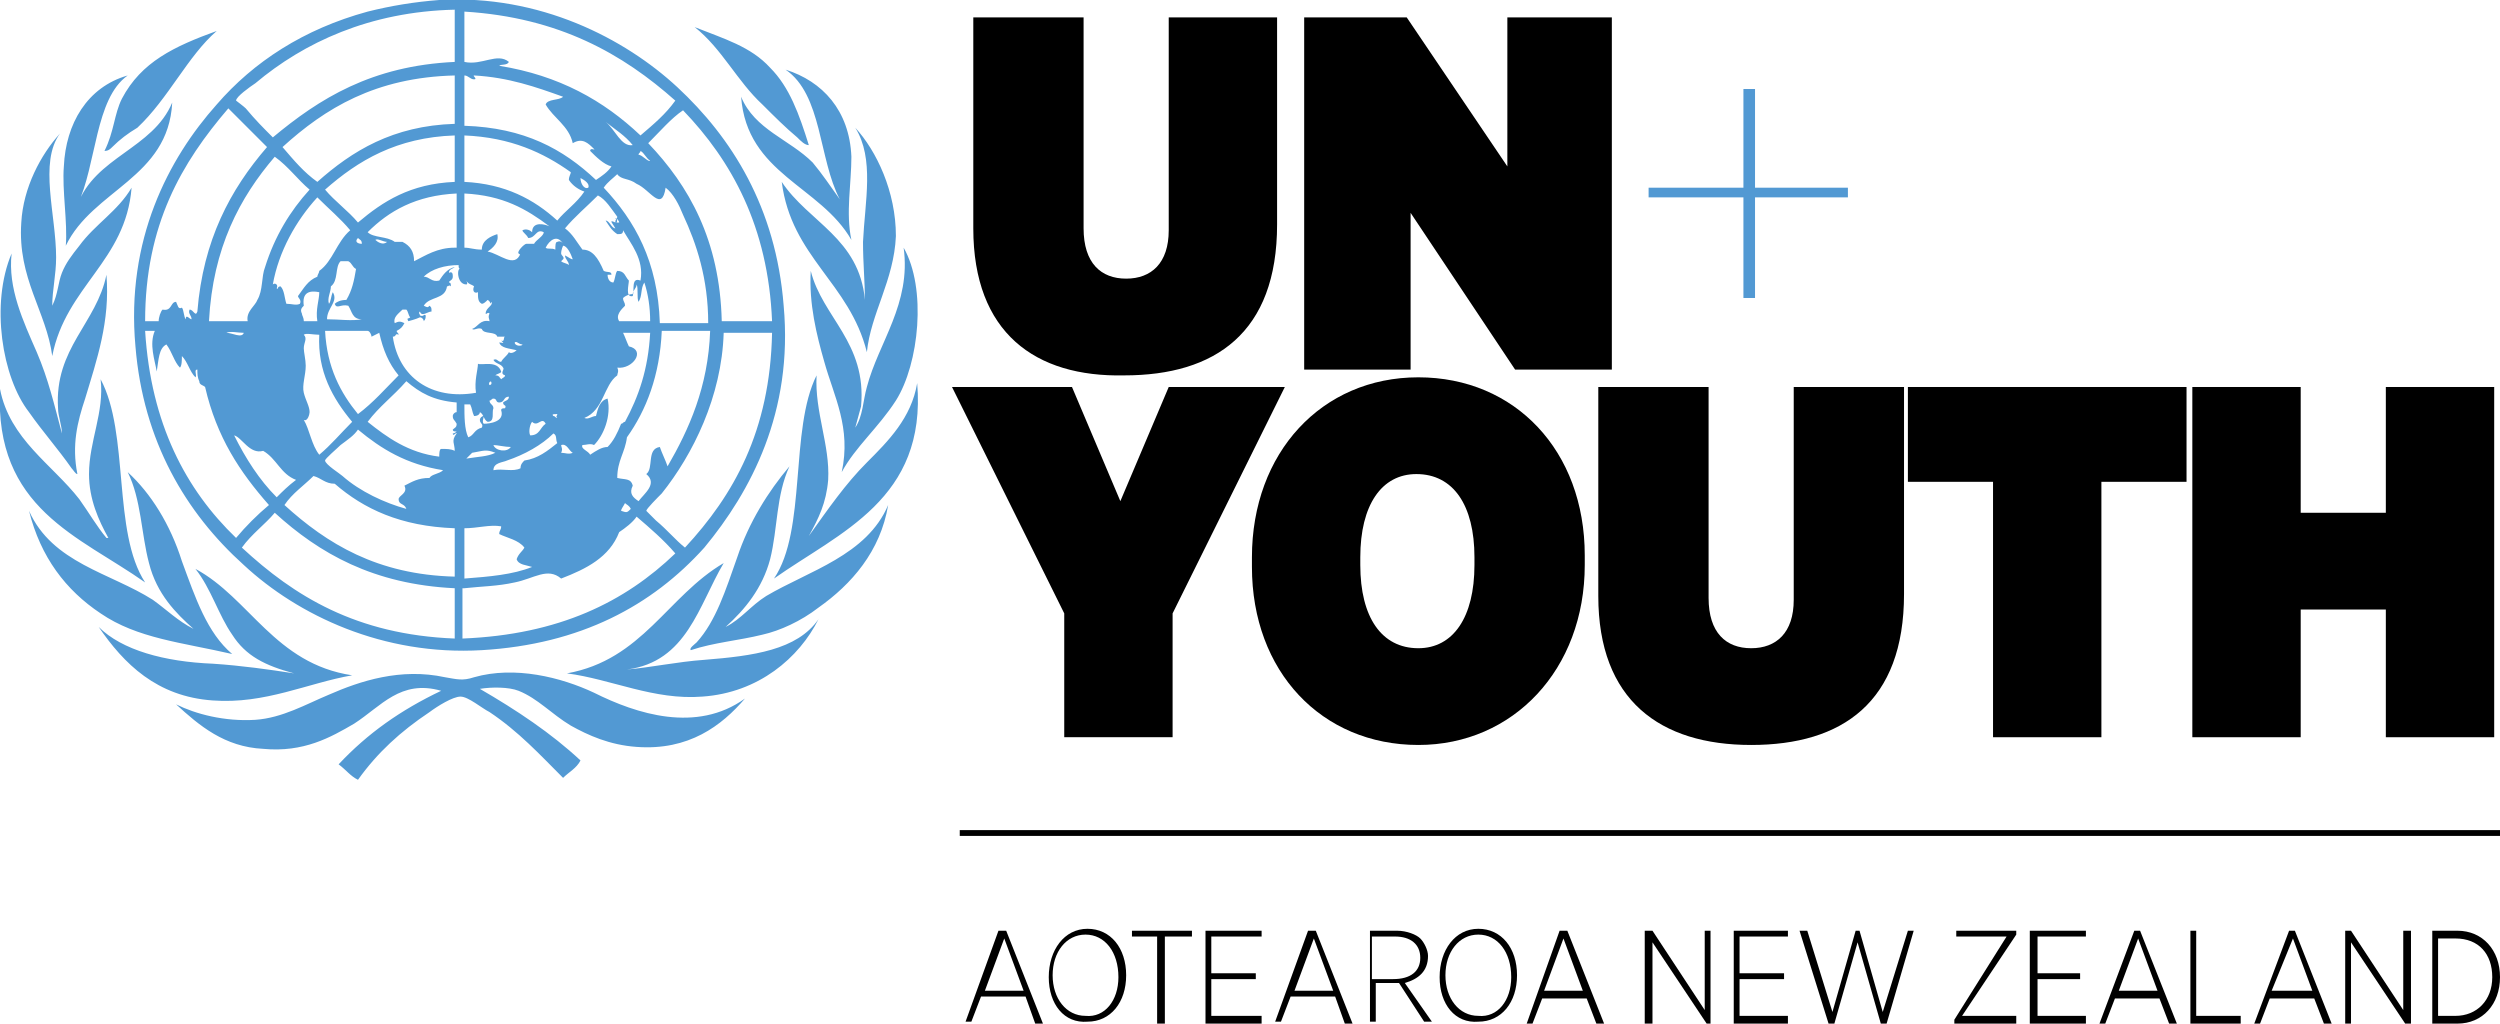 <?xml version="1.0" encoding="utf-8"?>
<!-- Generator: Adobe Illustrator 17.1.0, SVG Export Plug-In . SVG Version: 6.00 Build 0)  -->
<!DOCTYPE svg PUBLIC "-//W3C//DTD SVG 1.1//EN" "http://www.w3.org/Graphics/SVG/1.1/DTD/svg11.dtd">
<svg version="1.1" id="Layer_1" xmlns="http://www.w3.org/2000/svg" xmlns:xlink="http://www.w3.org/1999/xlink" x="0px" y="0px"
	 viewBox="0 0 129.2 52.9" enable-background="new 0 0 129.2 52.9" xml:space="preserve">
<g>
	<g>
		<polygon points="129.2,43.2 49.6,43.2 49.6,42.9 129.2,42.9 129.2,43.2 		"/>
		<path d="M50.3,11.8V0.9H56v10.9c0,1.8,0.9,2.6,2.2,2.6c1.3,0,2.2-0.8,2.2-2.5v-11H66v10.7c0,5.6-3.2,7.8-7.9,7.8
			C53.5,19.5,50.3,17.2,50.3,11.8"/>
	</g>
	<polygon points="67.4,0.9 72.7,0.9 77.9,8.6 77.9,0.9 83.3,0.9 83.3,19.1 78.3,19.1 72.9,11 72.9,19.1 67.4,19.1 	"/>
	<polygon fill="#5299D3" points="90.1,10.2 85.2,10.2 85.2,9.7 90.1,9.7 90.1,4.6 90.7,4.6 90.7,9.7 95.5,9.7 95.5,10.2 90.7,10.2 
		90.7,15.4 90.1,15.4 	"/>
	<polygon points="55,31.7 49.2,20 55.4,20 57.9,25.9 60.4,20 66.4,20 60.6,31.7 60.6,38.1 55,38.1 	"/>
	<g>
		<path d="M76.2,29.2v-0.4c0-2.7-1.1-4.3-3-4.3c-1.8,0-2.9,1.6-2.9,4.3v0.4c0,2.7,1.1,4.3,3,4.3C75.1,33.5,76.2,31.9,76.2,29.2
			 M64.7,29.3v-0.5c0-5.4,3.6-9.3,8.6-9.3c5,0,8.6,3.8,8.6,9.2v0.5c0,5.4-3.7,9.3-8.6,9.3C68.3,38.5,64.7,34.7,64.7,29.3"/>
		<path d="M82.6,30.8V20h5.7v10.9c0,1.8,0.9,2.6,2.2,2.6c1.3,0,2.2-0.8,2.2-2.5V20h5.7v10.7c0,5.6-3.2,7.8-7.9,7.8
			C85.8,38.5,82.6,36.2,82.6,30.8"/>
	</g>
	<polygon points="103,24.9 98.6,24.9 98.6,20 113,20 113,24.9 108.6,24.9 108.6,38.1 103,38.1 	"/>
	<polygon points="113.3,20 118.9,20 118.9,26.5 123.3,26.5 123.3,20 128.9,20 128.9,38.1 123.3,38.1 123.3,31.5 118.9,31.5 
		118.9,38.1 113.3,38.1 	"/>
	<path d="M52.9,51.2l-1-2.7l-1,2.7H52.9z M51.6,48.1H52l1.9,4.8h-0.4L53,51.5h-2.3l-0.5,1.3h-0.3L51.6,48.1z"/>
	<g>
		<path d="M57.8,50.5L57.8,50.5c0-1.3-0.7-2.2-1.7-2.2c-1,0-1.7,0.9-1.7,2.1v0c0,1.2,0.7,2.1,1.7,2.1C57.1,52.6,57.8,51.7,57.8,50.5
			 M54.2,50.5L54.2,50.5c0-1.4,0.8-2.5,2-2.5c1.2,0,2,1,2,2.4v0c0,1.4-0.8,2.4-2,2.4C55,52.9,54.2,51.9,54.2,50.5"/>
	</g>
	<polygon points="59.8,48.4 58.5,48.4 58.5,48.1 61.6,48.1 61.6,48.4 60.2,48.4 60.2,52.9 59.8,52.9 	"/>
	<polygon points="62.3,48.1 65.2,48.1 65.2,48.4 62.6,48.4 62.6,50.3 64.9,50.3 64.9,50.6 62.6,50.6 62.6,52.5 65.2,52.5 65.2,52.9 
		62.3,52.9 	"/>
	<path d="M68.9,51.2l-1-2.7l-1,2.7H68.9z M67.6,48.1H68l1.9,4.8h-0.4L69,51.5h-2.3l-0.5,1.3h-0.3L67.6,48.1z"/>
	<g>
		<path d="M72,50.6c0.9,0,1.4-0.4,1.4-1.1v0c0-0.7-0.5-1.1-1.3-1.1h-1.2v2.2H72z M70.6,48.1h1.6c0.5,0,1,0.2,1.2,0.4
			c0.2,0.2,0.4,0.6,0.4,0.9v0c0,0.8-0.5,1.2-1.2,1.4l1.4,2h-0.4l-1.3-2h-1.2v2h-0.3V48.1z"/>
		<path d="M78.1,50.5L78.1,50.5c0-1.3-0.7-2.2-1.7-2.2c-1,0-1.7,0.9-1.7,2.1v0c0,1.2,0.7,2.1,1.7,2.1C77.4,52.6,78.1,51.7,78.1,50.5
			 M74.4,50.5L74.4,50.5c0-1.4,0.8-2.5,2-2.5c1.2,0,2,1,2,2.4v0c0,1.4-0.8,2.4-2,2.4C75.2,52.9,74.4,51.9,74.4,50.5"/>
	</g>
	<path d="M81.8,51.2l-1-2.7l-1,2.7H81.8z M80.6,48.1H81l1.9,4.8h-0.4l-0.5-1.3h-2.3l-0.5,1.3h-0.3L80.6,48.1z"/>
	<polygon points="85,48.1 85.4,48.1 88.1,52.2 88.1,48.1 88.4,48.1 88.4,52.9 88.2,52.9 85.4,48.7 85.4,52.9 85,52.9 	"/>
	<polygon points="89.6,48.1 92.4,48.1 92.4,48.4 89.9,48.4 89.9,50.3 92.2,50.3 92.2,50.6 89.9,50.6 89.9,52.5 92.4,52.5 92.4,52.9 
		89.6,52.9 	"/>
	<polygon points="93,48.1 93.4,48.1 94.7,52.3 95.9,48.1 96.1,48.1 97.3,52.3 98.6,48.1 98.9,48.1 97.5,52.9 97.2,52.9 96,48.7 
		94.8,52.9 94.5,52.9 	"/>
	<polygon points="101,52.7 103.7,48.4 101.1,48.4 101.1,48.1 104.2,48.1 104.2,48.3 101.4,52.5 104.2,52.5 104.2,52.9 101,52.9 	"/>
	<polygon points="104.9,48.1 107.8,48.1 107.8,48.4 105.3,48.4 105.3,50.3 107.5,50.3 107.5,50.6 105.3,50.6 105.3,52.5 107.8,52.5 
		107.8,52.9 104.9,52.9 	"/>
	<path d="M111.5,51.2l-1-2.7l-1,2.7H111.5z M110.3,48.1h0.3l1.9,4.8h-0.4l-0.5-1.3h-2.3l-0.5,1.3h-0.3L110.3,48.1z"/>
	<polygon points="113.2,48.1 113.5,48.1 113.5,52.5 115.8,52.5 115.8,52.9 113.2,52.9 	"/>
	<path d="M119.5,51.2l-1-2.7l-1.1,2.7H119.5z M118.3,48.1h0.3l1.9,4.8h-0.4l-0.5-1.3h-2.3l-0.5,1.3h-0.3L118.3,48.1z"/>
	<polygon points="121.2,48.1 121.5,48.1 124.2,52.2 124.2,48.1 124.6,48.1 124.6,52.9 124.3,52.9 121.5,48.7 121.5,52.9 121.2,52.9 
			"/>
	<g>
		<path d="M126,48.4v4.1h0.9c1.1,0,1.9-0.8,1.9-2v0c0-1.2-0.7-2-1.9-2H126z M125.7,48.1h1.3c1.3,0,2.2,1,2.2,2.4v0
			c0,1.4-0.9,2.4-2.2,2.4h-1.3V48.1z"/>
		<path fill="#5299D3" d="M44.8,23.9c-1.1,1.1-2,2.4-3,3.8c0.5-0.9,0.9-1.7,1-2.9c0.1-1.8-0.7-3.5-0.6-5.4c0,0,0.1,0,0,0
			c-1.4,2.8-0.5,8-2.2,10.5c3.4-2.4,7.9-4.1,7.4-10.1C47.1,21.6,45.9,22.8,44.8,23.9 M42.3,31.4c1.7-1.2,3.2-2.9,3.6-5.3
			c-1.1,2.6-4.1,3.4-6.3,4.7c-0.8,0.5-1.3,1.2-2.1,1.6c1-0.9,1.9-2,2.3-3.5c0.4-1.6,0.3-3.3,1-4.8c0,0,0.1,0,0,0
			c-1.1,1.3-2.1,2.9-2.7,4.7c-0.6,1.7-1.1,3.3-2.1,4.4c-0.1,0.1-0.4,0.3-0.3,0.4c1.2-0.4,2.5-0.5,3.7-0.8
			C40.3,32.6,41.4,32.1,42.3,31.4 M36.3,36c2.9-0.2,5-2,6-4c-1.1,1.6-3.4,1.9-5.9,2.1c-1.4,0.1-2.8,0.4-4,0.5c3.1-0.4,3.7-3.3,5-5.5
			c-2.9,1.7-4.2,5-8.1,5.7C31.6,35.1,33.8,36.2,36.3,36 M9.1,36.4c1.2,1.1,2.5,2.2,4.5,2.3c2.1,0.2,3.5-0.6,4.7-1.3
			c1.4-0.9,2.4-2.3,4.5-1.7c-2.1,1-3.8,2.2-5.3,3.8c0.4,0.3,0.6,0.6,1,0.8c1-1.4,2.2-2.5,3.7-3.5c0.4-0.3,1.2-0.8,1.6-0.8
			c0.4,0,1.1,0.6,1.5,0.8c1.5,1,2.6,2.2,3.8,3.4c0.3-0.3,0.7-0.5,0.9-0.9c-1.5-1.4-3.3-2.6-5.2-3.7c0.6-0.1,1.5-0.1,2,0.1
			c1,0.4,1.7,1.2,2.7,1.8c0.9,0.5,2,1,3.4,1.1c2.7,0.2,4.4-1.1,5.6-2.5c-2.5,1.8-5.6,0.8-7.8-0.3c-1.7-0.8-4.1-1.4-6.2-0.8
			c-0.6,0.2-0.9,0.1-1.5,0c-2.3-0.5-4.4,0.2-6,0.9c-1.2,0.5-2.4,1.2-3.8,1.3C11.6,37.3,10.1,36.9,9.1,36.4 M11,34.3
			c-2.5-0.1-4.7-0.7-5.9-1.9c1.3,1.9,3,3.6,5.9,3.8c2.7,0.2,4.9-0.9,7.2-1.3c-4-0.6-5.3-4-8.1-5.5c0.8,1,1.2,2.4,1.9,3.4
			c0.7,1.1,1.7,1.6,3.2,2C13.9,34.6,12.5,34.4,11,34.3 M1.5,26.4c0.6,2.4,1.9,4.1,3.7,5.3c1.9,1.3,4.2,1.5,6.8,2.1
			c-1.3-1.1-1.9-2.9-2.6-4.8c-0.6-1.9-1.6-3.5-2.8-4.6c0.7,1.4,0.7,3.2,1.1,4.7c0.4,1.6,1.4,2.6,2.3,3.4c-0.8-0.4-1.4-1-2.1-1.5
			C5.7,29.6,2.7,29.1,1.5,26.4 M4.1,25.8C2.7,24,0.5,22.7,0,20.1c-0.3,6.2,4.1,7.6,7.5,10c-1.7-2.6-0.8-7.7-2.3-10.5
			c0.2,1.7-0.6,3.2-0.6,4.9c0,1.3,0.5,2.4,1,3.3c0,0-0.1,0-0.1,0C5,27.2,4.6,26.5,4.1,25.8 M0.6,13.1c-1.1,2.6-0.5,6.4,0.9,8.2
			c0.7,1,1.5,1.9,2.2,2.9c0.1,0.1,0.2,0.3,0.3,0.3C3.7,23,4,21.8,4.4,20.6c0.6-2,1.3-4,1.1-6.4c-0.5,2.5-2.7,3.8-2.5,6.9
			c0,0.4,0.2,0.9,0.2,1.3c-0.4-1.5-0.7-2.8-1.3-4.2C1.2,16.6,0.4,14.9,0.6,13.1 M3.2,14.1C3,14.6,3,15.2,2.7,15.8
			c0-0.8,0.2-1.6,0.2-2.5c0-2.2-0.9-4.9,0.2-6.4c-1,1.1-1.9,2.8-2,4.6c-0.2,2.9,1.3,4.6,1.6,6.9c0.7-3.6,3.8-4.9,4.1-8.7
			c-0.7,1.2-1.9,1.9-2.7,3C3.7,13.2,3.4,13.6,3.2,14.1 M6.6,3.9C4.5,4.5,3.4,6.4,3.3,8.6c-0.1,1.2,0.2,2.9,0.1,4.1
			c1.4-2.9,5.3-3.5,5.5-7.4c-1,2.4-4,2.8-4.9,5.3C5,8.5,4.9,5.1,6.6,3.9 M11.2,1.6C9,2.4,7.3,3.2,6.3,5.1C5.9,5.9,5.9,6.8,5.4,7.8
			c0.2,0,0.3-0.1,0.4-0.2c0.4-0.4,0.8-0.7,1.3-1C8.7,5.1,9.7,2.9,11.2,1.6 M39.9,17.2c-0.1,5.1-2,8.4-4.5,11.1
			c-0.5-0.4-0.9-0.9-1.5-1.4c-0.1-0.1-0.5-0.5-0.5-0.5c0-0.1,0.6-0.7,0.8-0.9c1.6-2,3.1-5,3.2-8.3H39.9z M39.9,16.6h-2.6
			c-0.1-4.2-1.7-7-3.8-9.2c0.6-0.6,1.2-1.3,1.8-1.7C37.8,8.3,39.7,11.7,39.9,16.6 M34.9,5.2c-0.5,0.7-1.1,1.2-1.8,1.8
			c-1.9-1.8-4.2-3.1-7.3-3.6c0.1-0.1,0.4,0,0.5-0.2c-0.6-0.5-1.4,0.2-2.3,0V0.6C28.9,0.9,32.2,2.8,34.9,5.2 M24.1,14.7
			c0.1,0,0-0.2,0-0.2c0.1,0.2,0.3,0.2,0.4,0.3c-0.1,0.2,0,0.4,0.2,0.3c0,0.3,0,0.5,0.2,0.6c0.1,0,0.2-0.1,0.3-0.2
			c0.2,0.1,0.1,0.3,0.2,0.1c0.1,0.2-0.3,0.3-0.3,0.6c0,0.1,0.1-0.1,0.2,0c-0.1,0.2,0,0.3,0,0.4c-0.5-0.1-0.6,0.3-0.9,0.4
			c0.1,0.1,0.3-0.1,0.5,0c0.1,0.3,0.7,0.1,0.8,0.4c0.2,0,0.3,0,0.4,0c-0.1,0,0,0.3-0.2,0.2c0.2,0.2,0.1,0.1-0.1,0.1
			c0.1,0.3,0.5,0.3,0.9,0.4c-0.1,0.1-0.3,0.2-0.4,0.1c-0.1,0.2-0.3,0.3-0.4,0.5c-0.2,0-0.2-0.2-0.4-0.1c0.1,0.2,0.4,0.2,0.5,0.4
			c0.1,0.1-0.2,0.3,0.1,0.4c0,0.1-0.1,0.1-0.2,0.2c-0.1-0.1-0.1-0.2-0.3-0.2c0.1-0.1,0.3-0.1,0.3-0.2c-0.2-0.6-1-0.3-1.2-0.4
			c0,0.3-0.2,0.9-0.1,1.5c-2.3,0.4-4-0.8-4.3-2.9c0.2,0,0.1-0.2,0.3-0.1c0-0.1-0.1-0.1-0.1-0.2c0.2-0.1,0.3-0.2,0.4-0.4
			c-0.2-0.1-0.3-0.1-0.5,0c-0.1-0.3,0.2-0.5,0.4-0.7h0.2c0.1,0.1,0.1,0.3,0.2,0.4c-0.1,0.1-0.2,0-0.1,0.2c0,0,0.4-0.1,0.6-0.2
			c0.1,0,0.2,0.1,0.2,0.2c0.1-0.1,0.1-0.2,0.1-0.3c-0.1-0.1-0.1,0.1-0.3,0c0-0.1-0.1-0.1,0-0.2c0.1,0.3,0.4,0,0.6,0
			c0-0.2,0-0.2-0.1-0.3c-0.1,0.1-0.1,0.1-0.3,0c0.3-0.5,1.1-0.3,1.2-1c0.1,0,0.1-0.1,0.2,0c0-0.1,0-0.2-0.1-0.2
			c0-0.1,0.2-0.1,0.2-0.3c0-0.1,0-0.3-0.2-0.2c0-0.2,0.2-0.2,0.3-0.3c-0.4,0.1-0.6,0.4-0.8,0.7c-0.4,0.1-0.5-0.2-0.8-0.2
			c0.4-0.4,1.1-0.6,1.8-0.6c0,0.1,0,0.2,0.1,0.2C23.6,13.8,23.6,14.7,24.1,14.7 M23.5,12.8c-0.9,0-1.5,0.4-2.1,0.7
			c0-0.5-0.2-0.8-0.6-1h-0.4c-0.4-0.3-1.1-0.2-1.4-0.5c1.1-1.1,2.5-1.9,4.6-2V12.8z M23.5,9.4c-2.3,0.1-3.7,1-5,2.1
			c-0.5-0.6-1.2-1.1-1.7-1.7c1.7-1.5,3.7-2.7,6.7-2.8V9.4z M23.5,6.4c-3.2,0.1-5.3,1.4-7.1,3c-0.7-0.5-1.2-1.1-1.8-1.8
			c2.2-2,4.8-3.6,8.9-3.7V6.4z M23.5,3.2c-4.3,0.2-7,1.9-9.4,3.9c-0.5-0.5-0.9-0.9-1.4-1.5c-0.1-0.1-0.5-0.4-0.5-0.4
			c0-0.2,0.7-0.7,1-0.9c2.5-2.1,5.9-3.7,10.3-3.8V3.2z M13.8,7.6c-1.9,2.2-3.3,4.8-3.6,8.5C10.1,16.4,10,16,9.8,16
			c-0.1,0.2,0.1,0.3,0.1,0.5c-0.1,0-0.3-0.3-0.3,0c-0.1-0.1-0.1-0.5-0.2-0.6c-0.2,0.1-0.2-0.1-0.3-0.3c-0.3,0-0.2,0.5-0.7,0.4
			c-0.1,0.1-0.2,0.4-0.2,0.6H7.5c0-5,1.9-8.2,4.3-11C12.5,6.3,13.1,6.9,13.8,7.6 M7.5,17.1h0.5c-0.3,0.7,0,1.5,0.1,2.1
			c0.1-0.6,0.1-1.2,0.5-1.4C8.9,18.2,9,18.7,9.3,19c0.1-0.1,0.1-0.4,0.1-0.6c0.3,0.3,0.4,0.8,0.7,1.1c0.1-0.1-0.1-0.4,0.1-0.4
			c0,0.2,0,0.4,0.1,0.6c0,0.2,0.2,0.2,0.3,0.3c0.6,2.6,1.8,4.4,3.3,6.1c-0.6,0.5-1.2,1.1-1.7,1.7C9.6,25.3,7.8,21.9,7.5,17.1
			 M12.5,28.3c0.5-0.7,1.2-1.2,1.7-1.8c2.3,2.1,5.1,3.7,9.3,3.9V33C18.4,32.8,15.2,30.8,12.5,28.3 M18.5,12.3
			c0.1,0.1,0.2,0.1,0.2,0.3C18.5,12.6,18.3,12.5,18.5,12.3 M16.4,10.2c0.6,0.6,1.2,1.1,1.7,1.7c-0.7,0.6-0.9,1.6-1.6,2.1
			c0,0.1-0.1,0.2-0.1,0.3c-0.5,0.2-0.7,0.6-1,1c0,0.1,0.2,0.2,0.1,0.4c-0.2,0.1-0.4,0-0.7,0c-0.1-0.3-0.1-0.7-0.3-0.9
			c-0.2,0-0.1,0.2-0.2,0.1c0.1-0.2-0.1-0.3-0.2-0.2C14.4,13,15.3,11.4,16.4,10.2 M10.8,16.6c0.2-3.8,1.6-6.4,3.4-8.5
			c0.7,0.5,1.2,1.2,1.8,1.7c-1,1.1-1.8,2.4-2.3,4c-0.2,0.5-0.1,1.2-0.4,1.7c-0.1,0.3-0.6,0.6-0.5,1.1H10.8z M11.7,17.2
			c0.2-0.1,0.6,0,0.9,0C12.5,17.5,12,17.2,11.7,17.2 M14.3,25.7c-0.9-0.9-1.6-2-2.2-3.2c0.4,0.1,0.8,1,1.5,0.8
			c0.7,0.4,0.9,1.2,1.7,1.5C14.9,25.1,14.6,25.4,14.3,25.7 M23.5,27.3v2.5c-4-0.1-6.6-1.7-8.8-3.7c0.4-0.6,1-1,1.5-1.5
			c0.4,0.1,0.6,0.4,1.1,0.4C18.8,26.3,20.7,27.2,23.5,27.3 M18.5,22.2c1.2,1,2.5,1.8,4.4,2.1c-0.2,0.2-0.6,0.2-0.7,0.4
			c-0.6,0-0.9,0.2-1.3,0.4c0.2,0.4-0.3,0.5-0.3,0.7c0,0.3,0.3,0.2,0.4,0.5c-1.1-0.3-2.4-0.9-3.3-1.7c-0.1-0.1-0.9-0.6-0.9-0.8
			c0-0.1,0.6-0.6,0.8-0.8C18,22.7,18.3,22.5,18.5,22.2 M18.2,21.8c-0.6,0.6-1.1,1.2-1.7,1.7c-0.4-0.5-0.5-1.3-0.8-1.8
			c0.2,0.1,0.3-0.3,0.3-0.4c0-0.3-0.2-0.6-0.3-1c-0.1-0.4,0.1-0.9,0.1-1.4c0-0.3-0.1-0.7-0.1-0.9c0-0.3,0.2-0.5,0-0.7
			c0.1-0.1,0.5,0,0.8,0C16.4,19.2,17.2,20.6,18.2,21.8 M15.7,15.8c-0.1-0.7,0.3-0.8,0.8-0.7c0,0.4-0.2,0.9-0.1,1.5h-0.7
			c0-0.2-0.1-0.3-0.1-0.4C15.5,16,15.6,15.9,15.7,15.8 M17.3,15.7c0.1,0.3,0.3,0,0.7,0.1c0.2,0.3,0.2,0.7,0.7,0.7
			c-0.5,0.1-1.2,0-1.8,0c0-0.6,0.6-0.9,0.3-1.4c-0.1,0.2-0.1,0.5-0.2,0.6c-0.1-0.3,0.1-0.6,0.1-0.9c0.4-0.3,0.2-1,0.5-1.3H18
			c0.2,0.1,0.2,0.3,0.4,0.4c-0.1,0.6-0.2,1.1-0.5,1.6C17.6,15.5,17.4,15.6,17.3,15.7 M19.4,12.4c0.1-0.1,0.4,0.1,0.6,0.1
			C19.8,12.7,19.5,12.5,19.4,12.4 M20.6,19.4c-0.7,0.7-1.3,1.4-2.1,2c-0.9-1.1-1.6-2.4-1.7-4.3h2.2c0.1,0,0.2,0.2,0.2,0.3
			c0.2-0.1,0.2-0.1,0.4-0.2C19.8,18.1,20.1,18.8,20.6,19.4 M23.5,23.3c-0.2-0.1-0.4-0.1-0.7-0.1c-0.1,0-0.1,0.3-0.1,0.4
			c-1.6-0.2-2.7-1-3.7-1.8c0.6-0.8,1.3-1.3,2-2.1c0.7,0.6,1.4,1,2.6,1.1v0.5c-0.1,0-0.2,0.1-0.2,0.2c0,0.2,0.1,0.2,0.2,0.4
			c0,0.2-0.1,0.2-0.2,0.3c0,0.1,0.1,0.1,0.2,0.1c-0.1,0.1-0.2,0.1-0.2,0.1c0,0.2,0.2-0.1,0.2,0C23.3,22.8,23.5,22.9,23.5,23.3
			 M25.3,19.9c-0.1-0.1,0.1-0.3,0.1-0.1C25.4,19.9,25.3,19.9,25.3,19.9 M24,20.9c0.1,0,0.2,0,0.3,0c0.1,0.2,0.1,0.4,0.2,0.6
			c0.2,0,0.3-0.1,0.3-0.2c0.2,0.1,0.2,0.4,0.4,0.5c0.4,0,0.2-0.5,0.3-0.7c0-0.2-0.2-0.2-0.2-0.4c0.1,0,0.1-0.1,0.2-0.1
			c0.2,0,0.1,0.2,0.3,0.2c0.3,0,0.2-0.3,0.5-0.3c0,0.2-0.2,0.2-0.3,0.3c0,0.2,0.2,0.1,0.1,0.3c-0.1,0-0.2,0-0.2,0.1
			c0.2,0.6-0.6,0.7-0.9,0.7c-0.1-0.1,0-0.3,0-0.4c-0.1,0-0.2,0.1-0.2,0.2c0,0.2,0.2,0.2,0.1,0.4c-0.4,0.1-0.4,0.4-0.7,0.5
			C24,22.2,24,21.5,24,20.9 M24,27.3c0.7,0,1.3-0.2,1.9-0.1c0,0.2-0.1,0.2-0.1,0.4c0.4,0.2,1,0.3,1.3,0.7c-0.1,0.2-0.3,0.3-0.4,0.6
			c0.1,0.3,0.5,0.3,0.8,0.4c-1,0.4-2.2,0.5-3.5,0.6V27.3z M32.3,26c0.1,0.1,0.2,0.1,0.3,0.3c-0.2,0.2-0.2,0.2-0.5,0.1
			C32.1,26.3,32.2,26.2,32.3,26 M31.3,6.3c0.5,0.4,1,0.7,1.4,1.2C32.1,7.6,31.8,6.7,31.3,6.3C31.3,6.4,31.3,6.3,31.3,6.3 M30,9.2
			c0.2,0.1,0.5,0.3,0.4,0.5C30.2,9.8,30,9.5,30,9.2 M24,9.4V7c2.4,0.1,4.1,0.9,5.5,1.9c0,0.1-0.1,0.2-0.1,0.4
			c0.2,0.3,0.5,0.5,0.8,0.6c-0.4,0.6-1,1-1.4,1.5C27.6,10.3,26.1,9.5,24,9.4 M26.6,17.7c0.1-0.1,0.2,0.1,0.4,0.1
			C27,17.9,26.6,17.9,26.6,17.7 M28.8,21.4c0,0.1-0.1,0.1,0,0.2c-0.1,0-0.1-0.1-0.2-0.1C28.5,21.4,28.6,21.4,28.8,21.4 M28.2,21.9
			c-0.3,0.2-0.3,0.6-0.8,0.6c-0.1-0.2,0-0.6,0.1-0.7C27.8,22.1,28,21.5,28.2,21.9 M28.8,12.5c-0.1,0-0.1,0.2-0.1,0.4
			c-0.2-0.1-0.4,0-0.5-0.1c0.2-0.4,0.6-0.7,0.9-0.2C29.1,12.6,29,12.4,28.8,12.5 M29,13.1c0-0.2,0.1-0.4,0.1-0.4
			c0.2,0,0.4,0.4,0.5,0.7c-0.1,0-0.2-0.1-0.4-0.2c0,0.2,0.2,0.3,0.2,0.5c-0.1-0.1-0.3-0.1-0.4-0.2c0,0,0.1-0.1,0.1-0.1
			C29.2,13.3,29,13.2,29,13.1 M31.8,11.3c0-0.1,0.2,0.1,0.2,0.2c-0.1,0-0.1,0-0.1,0C31.8,11.6,32,11.3,31.8,11.3 M30.1,12.9
			c-0.3-0.4-0.5-0.8-0.9-1.1c0.5-0.6,1.1-1.1,1.7-1.7c0.4,0.2,0.7,0.7,1,1.1c0,0.1-0.1,0.1-0.1,0.3c-0.4-0.2-0.1,0.1,0,0.3
			c-0.2,0-0.3-0.4-0.5-0.4c0.2,0.3,0.3,0.5,0.6,0.7c0.2,0,0.3,0,0.3-0.2c0.4,0.7,1.1,1.5,0.9,2.6c-0.5-0.2-0.3,0.5-0.4,0.8
			c-0.4,0.1-0.2-0.6-0.2-0.8c-0.2-0.2-0.2-0.5-0.6-0.5c-0.1,0.1-0.1,0.4-0.2,0.6c-0.2,0-0.3-0.2-0.3-0.4c0.1,0,0.2,0,0.2,0
			c0-0.2-0.2-0.1-0.4-0.2C30.9,13.3,30.6,12.9,30.1,12.9 M33.6,17.2c-0.1,1.9-0.6,3.3-1.3,4.6c-0.1,0-0.1,0.1-0.2,0.1
			c-0.2,0.5-0.4,0.9-0.7,1.2c-0.3,0-0.6,0.2-0.9,0.4c-0.1-0.2-0.5-0.3-0.4-0.5c0.2,0,0.4-0.1,0.6,0c0.5-0.5,0.9-1.5,0.7-2.4
			c-0.4,0.1-0.5,0.5-0.6,0.9c-0.2,0-0.4,0.2-0.6,0.1c1-0.4,1-1.7,1.7-2.2c0-0.1,0.1-0.2,0-0.4c0.8,0.1,1.5-0.9,0.6-1.1
			c-0.1-0.2-0.2-0.5-0.3-0.7H33.6z M33,15.6c0.2-0.3,0.1-0.7,0.3-1c0.2,0.6,0.3,1.3,0.3,2H32c-0.2-0.3,0.1-0.6,0.3-0.8
			c0-0.2-0.1-0.2-0.1-0.4c0.1-0.1,0.3-0.2,0.5-0.2c0-0.2,0.2-0.3,0.2-0.5C33,14.9,32.9,15.4,33,15.6 M29,23c0.3-0.1,0.4,0.3,0.6,0.4
			c-0.2,0.1-0.4,0-0.6,0C29.1,23.2,29,23.1,29,23 M28.6,22.4c0.2,0.1,0.1,0.3,0.2,0.5c-0.5,0.4-1,0.8-1.7,0.9
			c-0.1,0.1-0.2,0.2-0.2,0.4c-0.4,0.2-0.9,0-1.4,0.1c0-0.4,0.5-0.4,0.7-0.5C27.1,23.5,28,23,28.6,22.4 M25.6,23.4
			c-0.4,0.2-0.9,0.2-1.5,0.3c0.1-0.1,0.2-0.2,0.3-0.3C25,23.3,25.1,23.2,25.6,23.4 M25.5,23c0.2,0,0.6,0.1,0.9,0.1
			C26.2,23.4,25.6,23.3,25.5,23 M24.9,12.9c-0.4,0-0.6-0.1-0.9-0.1V10c2,0.1,3.2,0.8,4.4,1.7c-0.2-0.1-0.9-0.3-0.9,0.3
			c-0.1-0.1-0.3-0.2-0.5-0.1c0,0.1,0.2,0.2,0.3,0.4c0.4,0,0.4-0.5,0.8-0.3c0,0.2-0.4,0.4-0.5,0.6c-0.2,0-0.3,0-0.4,0
			c-0.1,0-0.5,0.4-0.4,0.5c0,0,0.1,0.1,0.1,0c-0.3,0.8-1.1,0-1.7-0.1c0.3-0.2,0.6-0.5,0.5-0.9C25.4,12.2,24.9,12.4,24.9,12.9
			 M30.5,7.8c0.3,0.3,0.7,0.7,1.1,0.8c-0.2,0.3-0.5,0.5-0.8,0.7c-1.7-1.6-3.7-2.7-6.8-2.8V3.9c0.2,0,0.3,0.2,0.5,0.2
			c0.2,0-0.1-0.2,0-0.2C26.3,4,27.7,4.5,29.1,5c-0.2,0.2-0.8,0.1-0.9,0.4c0.4,0.7,1.2,1.1,1.4,2c0.5-0.3,0.8,0,1.1,0.3
			C30.8,7.8,30.5,7.6,30.5,7.8 M33,8c0-0.1,0.1-0.1,0.1-0.2c0.2,0.1,0.3,0.4,0.5,0.5C33.5,8.4,33.2,8,33,8 M34.4,9.7
			c0.4,0.3,0.7,0.9,0.9,1.4c0.7,1.5,1.3,3.3,1.3,5.6h-2.5c-0.1-3.2-1.3-5.3-2.9-7c0.2-0.3,0.5-0.5,0.7-0.7c0.2,0.3,0.6,0.2,1,0.5
			C33.6,9.8,34.2,11,34.4,9.7 M33.4,24.5c0.6,0.5-0.1,1-0.4,1.4c-0.3-0.2-0.5-0.4-0.3-0.8c-0.1-0.4-0.4-0.3-0.8-0.4
			c0-0.9,0.4-1.3,0.5-2.1c1-1.4,1.7-3.2,1.8-5.5h2.5c-0.1,2.9-1.1,5.1-2.2,7c-0.1-0.3-0.3-0.7-0.4-1C33.4,23.2,33.8,24.2,33.4,24.5
			 M24,30.4c0.9-0.1,1.7-0.1,2.6-0.3c1-0.2,1.7-0.8,2.4-0.2c1.3-0.5,2.5-1.1,3-2.4c0.3-0.2,0.7-0.5,0.9-0.8c0.7,0.6,1.4,1.2,2,1.9
			c-2.6,2.5-6,4.2-11,4.4V30.4z M40.5,15.8c-0.4-5.1-2.7-8.7-5.5-11.3C32.3,2,27.9-0.3,22.7,0c-1.3,0.1-2.5,0.3-3.7,0.6
			c-3.3,0.9-5.9,2.6-7.8,4.8c-2.5,2.8-4.7,7-4.2,12.5c0.4,4.9,2.6,8.6,5.6,11.3c2.8,2.6,7.2,4.7,12.3,4.4c5.1-0.3,8.8-2.3,11.5-5.3
			C38.8,25.4,41,21.3,40.5,15.8 M41.8,7.5c-0.5-1.6-1-3-2-4c-1-1.1-2.4-1.5-3.9-2.1c0,0-0.1,0,0,0c1.4,1.1,2.2,2.8,3.5,4
			c0.6,0.6,1.2,1.2,1.8,1.7C41.4,7.3,41.6,7.5,41.8,7.5 M44,12.4c-0.3-1.4,0-2.9,0-4.3c-0.1-2.4-1.5-3.9-3.4-4.5c0,0,0-0.1,0,0
			c1.9,1.3,1.7,4.6,2.8,6.7C42.9,9.6,42.5,9,42,8.4c-1.2-1.2-3-1.7-3.7-3.4C38.6,9,42.4,9.6,44,12.4 M44.8,18.2c0.2-2,1.4-3.7,1.5-6
			c0-2.3-1-4.4-2.1-5.6c1,1.6,0.5,3.8,0.4,5.9c0,1.1,0.1,2.1,0.1,3c-0.3-3.2-2.9-4-4.3-6.1C40.9,13.3,43.9,14.6,44.8,18.2
			 M46.3,20.7c1.2-1.9,1.6-5.8,0.4-7.9c0.4,2.9-1.3,4.9-1.9,7.2c-0.2,0.7-0.2,1.5-0.6,2.1c0.1-0.4,0.2-0.7,0.3-1.1
			c0.3-3.3-2-4.6-2.6-7c-0.1,1.7,0.3,3.3,0.7,4.7c0.5,1.8,1.4,3.4,0.9,5.7C44.2,23.1,45.4,22.1,46.3,20.7"/>
	</g>
</g>
</svg>
